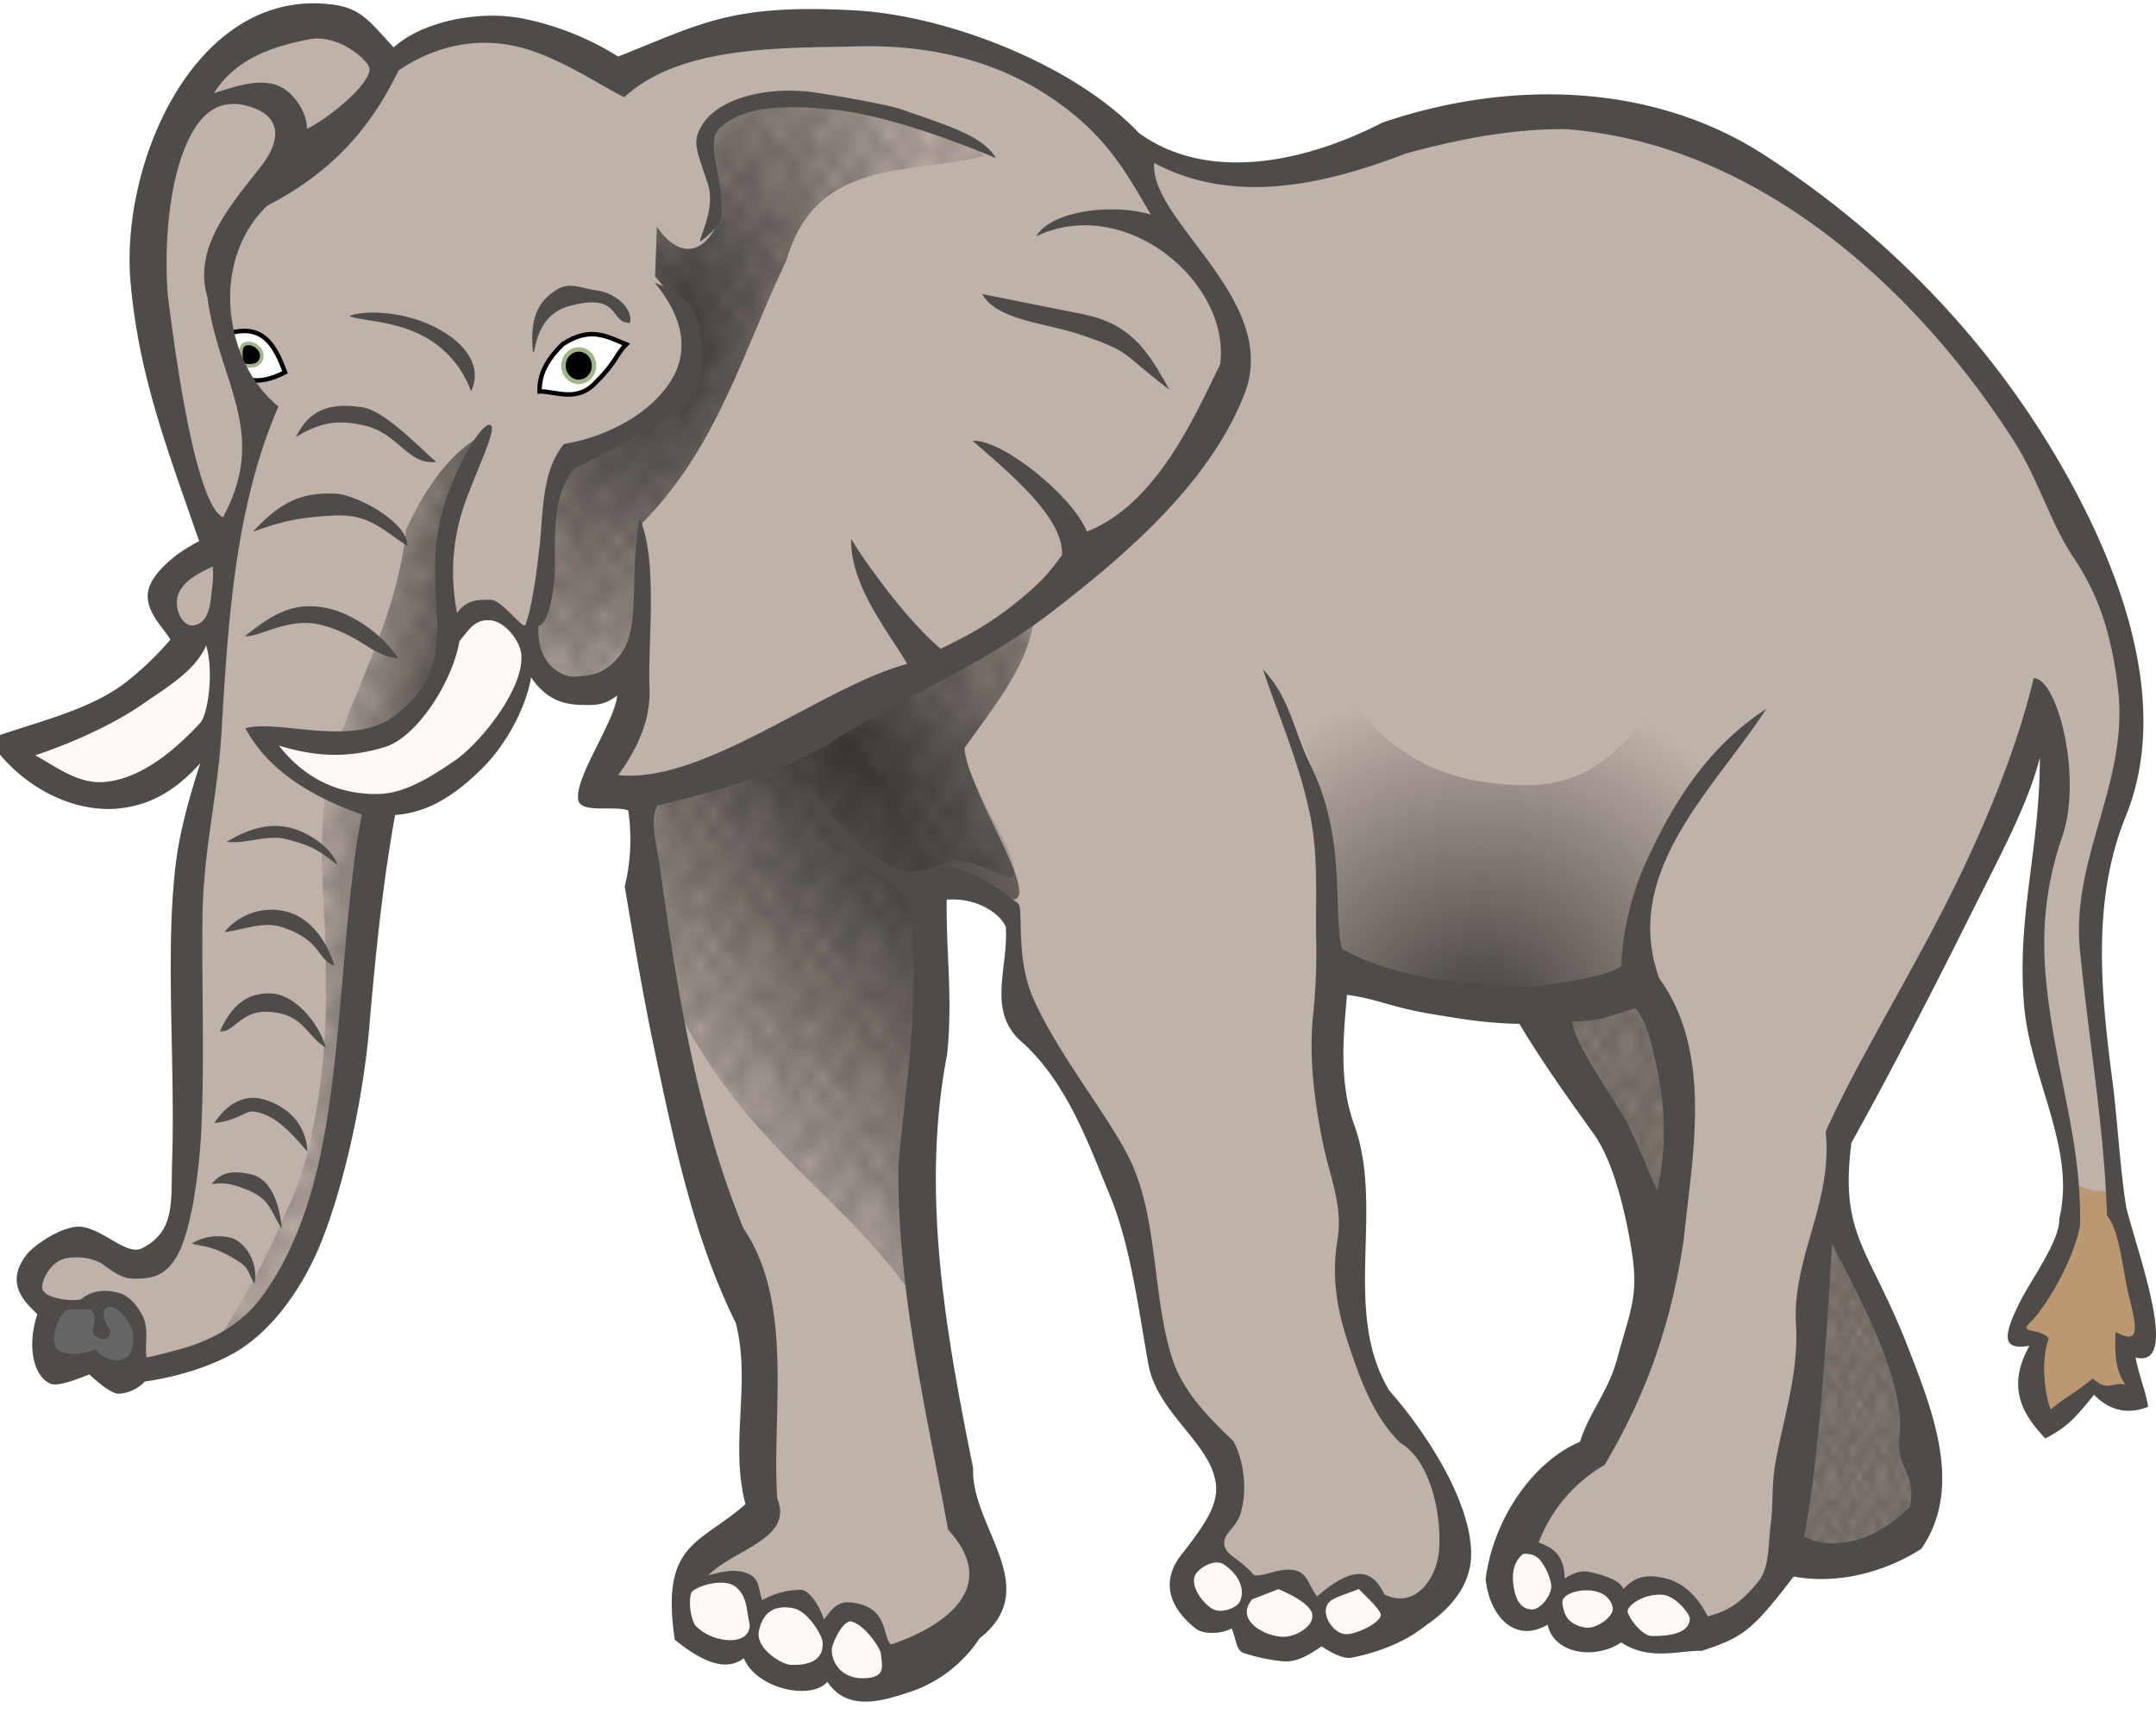 <svg id="svg10895" xmlns="http://www.w3.org/2000/svg" xmlns:xlink="http://www.w3.org/1999/xlink" viewBox="0 0 707.97 562.82"><defs><style>.cls-1{fill:none;}.cls-2{fill:#bfb2aa;stroke:#ff0;stroke-width:0.73px;}.cls-3{fill:#bc9872;}.cls-10,.cls-11,.cls-12,.cls-13,.cls-14,.cls-4,.cls-9{opacity:0.49;isolation:isolate;}.cls-4{fill:url(#pattern6584-6);}.cls-5{fill:#666;stroke:#f60;}.cls-5,.cls-6{stroke-width:0.6px;}.cls-6,.cls-7{fill:#fff9f5;stroke:red;}.cls-7{stroke-width:0.73px;}.cls-8{fill:#fff;stroke:#000;stroke-width:1.47px;}.cls-9{fill:url(#pattern6005-0);}.cls-10{fill:url(#pattern6676-6);}.cls-11{fill:url(#pattern6768-1);}.cls-12{fill:url(#pattern6300-3);}.cls-13{fill:url(#pattern6208-0);}.cls-14{fill:url(#pattern6116-4);}.cls-15{fill:url(#radial-gradient);}.cls-16{fill:url(#radial-gradient-2);}.cls-17{fill:url(#radial-gradient-3);}.cls-18{fill-opacity:0.3;}.cls-19{fill:url(#radial-gradient-4);}.cls-20,.cls-21{stroke:#9db68a;stroke-linecap:round;stroke-linejoin:bevel;}.cls-20{stroke-width:1.47px;}.cls-21{stroke-width:1.19px;}.cls-22{fill:#4f4b48;}</style><pattern id="pattern6584-6" data-name="pattern6584-6" width="845.52" height="562.82" patternTransform="matrix(0.35, 0.22, 1.48, -2.34, 1228.57, -1419.49)" patternUnits="userSpaceOnUse" viewBox="0 0 845.52 562.82"><rect class="cls-1" width="845.52" height="562.82"/></pattern><pattern id="pattern6005-0" data-name="pattern6005-0" width="845.52" height="562.82" patternTransform="matrix(6.19, 0, 0, -6.02, -846.52, -984.78)" patternUnits="userSpaceOnUse" viewBox="0 0 845.52 562.82"><rect class="cls-1" width="845.52" height="562.82"/></pattern><pattern id="pattern6676-6" data-name="pattern6676-6" width="8" height="8" patternTransform="matrix(3.01, 0, 0, -4.18, 555.43, 1247.82)" patternUnits="userSpaceOnUse" viewBox="0 0 8 8"><rect class="cls-1" width="8" height="8"/><circle id="circle5694-1" cx="2.05" cy="7.35" r="0.36"/><circle id="circle5696-3" cx="2.44" cy="6.14" r="0.36"/><circle id="circle5698-0" cx="3.53" cy="6.07" r="0.36"/><circle id="circle5700-0" cx="1.48" cy="5.58" r="0.36"/><circle id="circle5702-7" cx="4.86" cy="6.91" r="0.36"/><circle id="circle5704-3" cx="4.66" cy="4.47" r="0.36"/><circle id="circle5706-0" cx="3.44" cy="4.76" r="0.36"/><circle id="circle5708-9" cx="4.43" cy="5.56" r="0.36"/><circle id="circle5710-70" cx="3.83" cy="3.58" r="0.36"/><circle id="circle5712-9" cx="2.13" cy="3.85" r="0.36"/><circle id="circle5714-2" cx="6.37" cy="6.84" r="0.36"/><circle id="circle5716-34" cx="5.64" cy="3.96" r="0.36"/><circle id="circle5718-7" cx="3.47" cy="7.28" r="0.36"/><circle id="circle5720-4" cx="5.7" cy="7.73" r="0.36"/><circle id="circle5722-8" cx="7.64" cy="7.16" r="0.36"/><circle id="circle5724-5" cx="5.6" cy="5.85" r="0.36"/><circle id="circle5726-6" cx="7.13" cy="5.85" r="0.36"/><circle id="circle5728-3" cx="7.45" cy="4.47" r="0.36"/><circle id="circle5730-6" cx="6.26" cy="4.9" r="0.36"/><circle id="circle5732-5" cx="6.62" cy="3.24" r="0.36"/><circle id="circle5734-2" cx="6.38" cy="2.06" r="0.36"/><circle id="circle5736-3" cx="7.47" cy="1.54" r="0.36"/><circle id="circle5738-6" cx="6.56" cy="0.55" r="0.36"/><circle id="circle5740-5" cx="7.75" cy="0.42" r="0.36"/><circle id="circle5742-3" cx="7.75" cy="3.05" r="0.36"/><circle id="circle5744-1" cx="2.7" cy="2.96" r="0.36"/><circle id="circle5746-5" cx="2.3" cy="1.44" r="0.36"/><circle id="circle5748-9" cx="3.67" cy="1.02" r="0.36"/><circle id="circle5750-1" cx="2.54" cy="0.26" r="0.36"/><circle id="circle5752-9" cx="4.59" cy="2.15" r="0.36"/><circle id="circle5754-4" cx="5.37" cy="2.79" r="0.36"/><circle id="circle5756-1" cx="4.58" cy="0.26" r="0.36"/><circle id="circle5758-1" cx="5.23" cy="1.3" r="0.36"/><circle id="circle5760-1" cx="3.5" cy="2.28" r="0.36"/><circle id="circle5762-4" cx="0.5" cy="2.2" r="0.36"/><circle id="circle5764-2" cx="0.66" cy="3.46" r="0.36"/><circle id="circle5766-1" cx="1.01" cy="1.18" r="0.36"/><circle id="circle5768-3" cx="1.59" cy="2.5" r="0.36"/><circle id="circle5770-2" cx="0.3" cy="5.46" r="0.36"/><circle id="circle5772-2" cx="0.93" cy="6.67" r="0.36"/><circle id="circle5774-7" cx="0.92" cy="7.93" r="0.36"/><circle id="circle5776-5" cx="0.92" cy="-0.07" r="0.36"/><circle id="circle5778-6" cx="1.04" cy="4.44" r="0.36"/><circle id="circle5780-5" cx="2.44" cy="4.99" r="0.36"/></pattern><pattern id="pattern6768-1" data-name="pattern6768-1" width="8" height="8" patternTransform="matrix(2.08, 0, 0, -2.98, 948.49, 581.7)" patternUnits="userSpaceOnUse" viewBox="0 0 8 8"><rect class="cls-1" width="8" height="8"/><circle id="circle5694-1-2" data-name="circle5694-1" cx="2.05" cy="7.35" r="0.36"/><circle id="circle5696-3-2" data-name="circle5696-3" cx="2.44" cy="6.14" r="0.36"/><circle id="circle5698-0-2" data-name="circle5698-0" cx="3.53" cy="6.07" r="0.36"/><circle id="circle5700-0-2" data-name="circle5700-0" cx="1.48" cy="5.58" r="0.36"/><circle id="circle5702-7-2" data-name="circle5702-7" cx="4.86" cy="6.91" r="0.36"/><circle id="circle5704-3-2" data-name="circle5704-3" cx="4.66" cy="4.47" r="0.36"/><circle id="circle5706-0-2" data-name="circle5706-0" cx="3.44" cy="4.76" r="0.36"/><circle id="circle5708-9-2" data-name="circle5708-9" cx="4.43" cy="5.56" r="0.36"/><circle id="circle5710-70-2" data-name="circle5710-70" cx="3.83" cy="3.58" r="0.36"/><circle id="circle5712-9-2" data-name="circle5712-9" cx="2.13" cy="3.85" r="0.36"/><circle id="circle5714-2-2" data-name="circle5714-2" cx="6.37" cy="6.84" r="0.36"/><circle id="circle5716-34-2" data-name="circle5716-34" cx="5.64" cy="3.96" r="0.36"/><circle id="circle5718-7-2" data-name="circle5718-7" cx="3.47" cy="7.28" r="0.36"/><circle id="circle5720-4-2" data-name="circle5720-4" cx="5.7" cy="7.73" r="0.36"/><circle id="circle5722-8-2" data-name="circle5722-8" cx="7.64" cy="7.16" r="0.36"/><circle id="circle5724-5-2" data-name="circle5724-5" cx="5.6" cy="5.85" r="0.36"/><circle id="circle5726-6-2" data-name="circle5726-6" cx="7.13" cy="5.85" r="0.36"/><circle id="circle5728-3-2" data-name="circle5728-3" cx="7.45" cy="4.47" r="0.36"/><circle id="circle5730-6-2" data-name="circle5730-6" cx="6.26" cy="4.9" r="0.36"/><circle id="circle5732-5-2" data-name="circle5732-5" cx="6.62" cy="3.24" r="0.36"/><circle id="circle5734-2-2" data-name="circle5734-2" cx="6.38" cy="2.06" r="0.36"/><circle id="circle5736-3-2" data-name="circle5736-3" cx="7.47" cy="1.54" r="0.36"/><circle id="circle5738-6-2" data-name="circle5738-6" cx="6.56" cy="0.55" r="0.36"/><circle id="circle5740-5-2" data-name="circle5740-5" cx="7.75" cy="0.42" r="0.36"/><circle id="circle5742-3-2" data-name="circle5742-3" cx="7.75" cy="3.05" r="0.36"/><circle id="circle5744-1-2" data-name="circle5744-1" cx="2.7" cy="2.96" r="0.36"/><circle id="circle5746-5-2" data-name="circle5746-5" cx="2.3" cy="1.44" r="0.36"/><circle id="circle5748-9-2" data-name="circle5748-9" cx="3.67" cy="1.02" r="0.36"/><circle id="circle5750-1-2" data-name="circle5750-1" cx="2.54" cy="0.26" r="0.36"/><circle id="circle5752-9-2" data-name="circle5752-9" cx="4.59" cy="2.15" r="0.36"/><circle id="circle5754-4-2" data-name="circle5754-4" cx="5.37" cy="2.79" r="0.36"/><circle id="circle5756-1-2" data-name="circle5756-1" cx="4.58" cy="0.26" r="0.36"/><circle id="circle5758-1-2" data-name="circle5758-1" cx="5.23" cy="1.3" r="0.36"/><circle id="circle5760-1-2" data-name="circle5760-1" cx="3.5" cy="2.28" r="0.36"/><circle id="circle5762-4-2" data-name="circle5762-4" cx="0.5" cy="2.2" r="0.36"/><circle id="circle5764-2-2" data-name="circle5764-2" cx="0.66" cy="3.46" r="0.36"/><circle id="circle5766-1-2" data-name="circle5766-1" cx="1.01" cy="1.18" r="0.36"/><circle id="circle5768-3-2" data-name="circle5768-3" cx="1.59" cy="2.5" r="0.36"/><circle id="circle5770-2-2" data-name="circle5770-2" cx="0.3" cy="5.46" r="0.36"/><circle id="circle5772-2-2" data-name="circle5772-2" cx="0.93" cy="6.67" r="0.36"/><circle id="circle5774-7-2" data-name="circle5774-7" cx="0.92" cy="7.93" r="0.36"/><circle id="circle5776-5-2" data-name="circle5776-5" cx="0.92" cy="-0.07" r="0.36"/><circle id="circle5778-6-2" data-name="circle5778-6" cx="1.04" cy="4.44" r="0.36"/><circle id="circle5780-5-2" data-name="circle5780-5" cx="2.44" cy="4.99" r="0.36"/></pattern><pattern id="pattern6300-3" data-name="pattern6300-3" width="8" height="8" patternTransform="matrix(4.5, 0, 0, -5.44, 893.65, 1096.62)" patternUnits="userSpaceOnUse" viewBox="0 0 8 8"><rect class="cls-1" width="8" height="8"/><circle id="circle5694-1-3" data-name="circle5694-1" cx="2.05" cy="7.35" r="0.36"/><circle id="circle5696-3-3" data-name="circle5696-3" cx="2.44" cy="6.14" r="0.36"/><circle id="circle5698-0-3" data-name="circle5698-0" cx="3.53" cy="6.07" r="0.36"/><circle id="circle5700-0-3" data-name="circle5700-0" cx="1.48" cy="5.58" r="0.36"/><circle id="circle5702-7-3" data-name="circle5702-7" cx="4.86" cy="6.91" r="0.36"/><circle id="circle5704-3-3" data-name="circle5704-3" cx="4.66" cy="4.47" r="0.36"/><circle id="circle5706-0-3" data-name="circle5706-0" cx="3.44" cy="4.76" r="0.36"/><circle id="circle5708-9-3" data-name="circle5708-9" cx="4.43" cy="5.56" r="0.36"/><circle id="circle5710-70-3" data-name="circle5710-70" cx="3.83" cy="3.58" r="0.36"/><circle id="circle5712-9-3" data-name="circle5712-9" cx="2.13" cy="3.85" r="0.36"/><circle id="circle5714-2-3" data-name="circle5714-2" cx="6.37" cy="6.84" r="0.36"/><circle id="circle5716-34-3" data-name="circle5716-34" cx="5.64" cy="3.96" r="0.36"/><circle id="circle5718-7-3" data-name="circle5718-7" cx="3.47" cy="7.28" r="0.36"/><circle id="circle5720-4-3" data-name="circle5720-4" cx="5.7" cy="7.73" r="0.36"/><circle id="circle5722-8-3" data-name="circle5722-8" cx="7.64" cy="7.16" r="0.36"/><circle id="circle5724-5-3" data-name="circle5724-5" cx="5.6" cy="5.85" r="0.36"/><circle id="circle5726-6-3" data-name="circle5726-6" cx="7.13" cy="5.85" r="0.36"/><circle id="circle5728-3-3" data-name="circle5728-3" cx="7.45" cy="4.47" r="0.36"/><circle id="circle5730-6-3" data-name="circle5730-6" cx="6.26" cy="4.9" r="0.36"/><circle id="circle5732-5-3" data-name="circle5732-5" cx="6.62" cy="3.24" r="0.36"/><circle id="circle5734-2-3" data-name="circle5734-2" cx="6.38" cy="2.06" r="0.36"/><circle id="circle5736-3-3" data-name="circle5736-3" cx="7.47" cy="1.54" r="0.36"/><circle id="circle5738-6-3" data-name="circle5738-6" cx="6.56" cy="0.55" r="0.36"/><circle id="circle5740-5-3" data-name="circle5740-5" cx="7.75" cy="0.42" r="0.36"/><circle id="circle5742-3-3" data-name="circle5742-3" cx="7.75" cy="3.05" r="0.36"/><circle id="circle5744-1-3" data-name="circle5744-1" cx="2.7" cy="2.96" r="0.36"/><circle id="circle5746-5-3" data-name="circle5746-5" cx="2.3" cy="1.44" r="0.36"/><circle id="circle5748-9-3" data-name="circle5748-9" cx="3.67" cy="1.02" r="0.36"/><circle id="circle5750-1-3" data-name="circle5750-1" cx="2.54" cy="0.26" r="0.36"/><circle id="circle5752-9-3" data-name="circle5752-9" cx="4.59" cy="2.15" r="0.36"/><circle id="circle5754-4-3" data-name="circle5754-4" cx="5.37" cy="2.79" r="0.36"/><circle id="circle5756-1-3" data-name="circle5756-1" cx="4.58" cy="0.26" r="0.36"/><circle id="circle5758-1-3" data-name="circle5758-1" cx="5.23" cy="1.3" r="0.36"/><circle id="circle5760-1-3" data-name="circle5760-1" cx="3.5" cy="2.28" r="0.36"/><circle id="circle5762-4-3" data-name="circle5762-4" cx="0.5" cy="2.2" r="0.36"/><circle id="circle5764-2-3" data-name="circle5764-2" cx="0.66" cy="3.46" r="0.36"/><circle id="circle5766-1-3" data-name="circle5766-1" cx="1.01" cy="1.18" r="0.36"/><circle id="circle5768-3-3" data-name="circle5768-3" cx="1.59" cy="2.5" r="0.36"/><circle id="circle5770-2-3" data-name="circle5770-2" cx="0.3" cy="5.46" r="0.36"/><circle id="circle5772-2-3" data-name="circle5772-2" cx="0.93" cy="6.67" r="0.36"/><circle id="circle5774-7-3" data-name="circle5774-7" cx="0.92" cy="7.93" r="0.36"/><circle id="circle5776-5-3" data-name="circle5776-5" cx="0.92" cy="-0.07" r="0.36"/><circle id="circle5778-6-3" data-name="circle5778-6" cx="1.04" cy="4.44" r="0.36"/><circle id="circle5780-5-3" data-name="circle5780-5" cx="2.44" cy="4.99" r="0.36"/></pattern><pattern id="pattern6208-0" data-name="pattern6208-0" width="8" height="8" patternTransform="matrix(4.45, 0, 0, -4.93, 463.03, 1560.24)" patternUnits="userSpaceOnUse" viewBox="0 0 8 8"><rect class="cls-1" width="8" height="8"/><circle id="circle5694-1-4" data-name="circle5694-1" cx="2.05" cy="7.35" r="0.36"/><circle id="circle5696-3-4" data-name="circle5696-3" cx="2.44" cy="6.14" r="0.36"/><circle id="circle5698-0-4" data-name="circle5698-0" cx="3.53" cy="6.07" r="0.36"/><circle id="circle5700-0-4" data-name="circle5700-0" cx="1.48" cy="5.58" r="0.36"/><circle id="circle5702-7-4" data-name="circle5702-7" cx="4.86" cy="6.91" r="0.36"/><circle id="circle5704-3-4" data-name="circle5704-3" cx="4.66" cy="4.47" r="0.36"/><circle id="circle5706-0-4" data-name="circle5706-0" cx="3.44" cy="4.76" r="0.36"/><circle id="circle5708-9-4" data-name="circle5708-9" cx="4.43" cy="5.56" r="0.36"/><circle id="circle5710-70-4" data-name="circle5710-70" cx="3.83" cy="3.58" r="0.36"/><circle id="circle5712-9-4" data-name="circle5712-9" cx="2.13" cy="3.85" r="0.36"/><circle id="circle5714-2-4" data-name="circle5714-2" cx="6.37" cy="6.84" r="0.36"/><circle id="circle5716-34-4" data-name="circle5716-34" cx="5.64" cy="3.96" r="0.36"/><circle id="circle5718-7-4" data-name="circle5718-7" cx="3.47" cy="7.28" r="0.36"/><circle id="circle5720-4-4" data-name="circle5720-4" cx="5.7" cy="7.73" r="0.36"/><circle id="circle5722-8-4" data-name="circle5722-8" cx="7.64" cy="7.16" r="0.36"/><circle id="circle5724-5-4" data-name="circle5724-5" cx="5.6" cy="5.85" r="0.36"/><circle id="circle5726-6-4" data-name="circle5726-6" cx="7.13" cy="5.85" r="0.36"/><circle id="circle5728-3-4" data-name="circle5728-3" cx="7.45" cy="4.47" r="0.36"/><circle id="circle5730-6-4" data-name="circle5730-6" cx="6.26" cy="4.9" r="0.36"/><circle id="circle5732-5-4" data-name="circle5732-5" cx="6.62" cy="3.24" r="0.36"/><circle id="circle5734-2-4" data-name="circle5734-2" cx="6.38" cy="2.06" r="0.36"/><circle id="circle5736-3-4" data-name="circle5736-3" cx="7.47" cy="1.54" r="0.36"/><circle id="circle5738-6-4" data-name="circle5738-6" cx="6.56" cy="0.55" r="0.36"/><circle id="circle5740-5-4" data-name="circle5740-5" cx="7.75" cy="0.42" r="0.36"/><circle id="circle5742-3-4" data-name="circle5742-3" cx="7.75" cy="3.05" r="0.36"/><circle id="circle5744-1-4" data-name="circle5744-1" cx="2.7" cy="2.96" r="0.36"/><circle id="circle5746-5-4" data-name="circle5746-5" cx="2.3" cy="1.44" r="0.36"/><circle id="circle5748-9-4" data-name="circle5748-9" cx="3.67" cy="1.02" r="0.36"/><circle id="circle5750-1-4" data-name="circle5750-1" cx="2.54" cy="0.26" r="0.36"/><circle id="circle5752-9-4" data-name="circle5752-9" cx="4.59" cy="2.15" r="0.36"/><circle id="circle5754-4-4" data-name="circle5754-4" cx="5.37" cy="2.79" r="0.36"/><circle id="circle5756-1-4" data-name="circle5756-1" cx="4.58" cy="0.26" r="0.36"/><circle id="circle5758-1-4" data-name="circle5758-1" cx="5.23" cy="1.3" r="0.36"/><circle id="circle5760-1-4" data-name="circle5760-1" cx="3.5" cy="2.28" r="0.36"/><circle id="circle5762-4-4" data-name="circle5762-4" cx="0.5" cy="2.2" r="0.36"/><circle id="circle5764-2-4" data-name="circle5764-2" cx="0.66" cy="3.46" r="0.36"/><circle id="circle5766-1-4" data-name="circle5766-1" cx="1.01" cy="1.18" r="0.36"/><circle id="circle5768-3-4" data-name="circle5768-3" cx="1.59" cy="2.5" r="0.36"/><circle id="circle5770-2-4" data-name="circle5770-2" cx="0.3" cy="5.46" r="0.36"/><circle id="circle5772-2-4" data-name="circle5772-2" cx="0.93" cy="6.67" r="0.36"/><circle id="circle5774-7-4" data-name="circle5774-7" cx="0.92" cy="7.93" r="0.36"/><circle id="circle5776-5-4" data-name="circle5776-5" cx="0.92" cy="-0.07" r="0.36"/><circle id="circle5778-6-4" data-name="circle5778-6" cx="1.04" cy="4.44" r="0.36"/><circle id="circle5780-5-4" data-name="circle5780-5" cx="2.44" cy="4.99" r="0.36"/></pattern><pattern id="pattern6116-4" data-name="pattern6116-4" width="8" height="8" patternTransform="matrix(5.35, 0, 0, -5.35, 243.11, 1234.58)" patternUnits="userSpaceOnUse" viewBox="0 0 8 8"><rect class="cls-1" width="8" height="8"/><circle id="circle5694-1-5" data-name="circle5694-1" cx="2.05" cy="7.35" r="0.36"/><circle id="circle5696-3-5" data-name="circle5696-3" cx="2.44" cy="6.14" r="0.36"/><circle id="circle5698-0-5" data-name="circle5698-0" cx="3.53" cy="6.07" r="0.36"/><circle id="circle5700-0-5" data-name="circle5700-0" cx="1.48" cy="5.58" r="0.36"/><circle id="circle5702-7-5" data-name="circle5702-7" cx="4.86" cy="6.91" r="0.36"/><circle id="circle5704-3-5" data-name="circle5704-3" cx="4.66" cy="4.47" r="0.36"/><circle id="circle5706-0-5" data-name="circle5706-0" cx="3.44" cy="4.76" r="0.36"/><circle id="circle5708-9-5" data-name="circle5708-9" cx="4.43" cy="5.56" r="0.36"/><circle id="circle5710-70-5" data-name="circle5710-70" cx="3.83" cy="3.58" r="0.36"/><circle id="circle5712-9-5" data-name="circle5712-9" cx="2.13" cy="3.85" r="0.36"/><circle id="circle5714-2-5" data-name="circle5714-2" cx="6.37" cy="6.84" r="0.36"/><circle id="circle5716-34-5" data-name="circle5716-34" cx="5.64" cy="3.96" r="0.36"/><circle id="circle5718-7-5" data-name="circle5718-7" cx="3.47" cy="7.28" r="0.36"/><circle id="circle5720-4-5" data-name="circle5720-4" cx="5.7" cy="7.73" r="0.36"/><circle id="circle5722-8-5" data-name="circle5722-8" cx="7.64" cy="7.16" r="0.36"/><circle id="circle5724-5-5" data-name="circle5724-5" cx="5.6" cy="5.85" r="0.36"/><circle id="circle5726-6-5" data-name="circle5726-6" cx="7.13" cy="5.85" r="0.36"/><circle id="circle5728-3-5" data-name="circle5728-3" cx="7.45" cy="4.47" r="0.36"/><circle id="circle5730-6-5" data-name="circle5730-6" cx="6.26" cy="4.9" r="0.36"/><circle id="circle5732-5-5" data-name="circle5732-5" cx="6.62" cy="3.24" r="0.36"/><circle id="circle5734-2-5" data-name="circle5734-2" cx="6.38" cy="2.06" r="0.36"/><circle id="circle5736-3-5" data-name="circle5736-3" cx="7.47" cy="1.54" r="0.36"/><circle id="circle5738-6-5" data-name="circle5738-6" cx="6.56" cy="0.55" r="0.36"/><circle id="circle5740-5-5" data-name="circle5740-5" cx="7.75" cy="0.42" r="0.36"/><circle id="circle5742-3-5" data-name="circle5742-3" cx="7.75" cy="3.05" r="0.36"/><circle id="circle5744-1-5" data-name="circle5744-1" cx="2.7" cy="2.96" r="0.36"/><circle id="circle5746-5-5" data-name="circle5746-5" cx="2.3" cy="1.44" r="0.36"/><circle id="circle5748-9-5" data-name="circle5748-9" cx="3.67" cy="1.02" r="0.36"/><circle id="circle5750-1-5" data-name="circle5750-1" cx="2.54" cy="0.26" r="0.36"/><circle id="circle5752-9-5" data-name="circle5752-9" cx="4.59" cy="2.15" r="0.36"/><circle id="circle5754-4-5" data-name="circle5754-4" cx="5.37" cy="2.79" r="0.36"/><circle id="circle5756-1-5" data-name="circle5756-1" cx="4.58" cy="0.26" r="0.36"/><circle id="circle5758-1-5" data-name="circle5758-1" cx="5.23" cy="1.3" r="0.36"/><circle id="circle5760-1-5" data-name="circle5760-1" cx="3.5" cy="2.28" r="0.36"/><circle id="circle5762-4-5" data-name="circle5762-4" cx="0.5" cy="2.2" r="0.36"/><circle id="circle5764-2-5" data-name="circle5764-2" cx="0.66" cy="3.46" r="0.36"/><circle id="circle5766-1-5" data-name="circle5766-1" cx="1.01" cy="1.18" r="0.36"/><circle id="circle5768-3-5" data-name="circle5768-3" cx="1.59" cy="2.5" r="0.36"/><circle id="circle5770-2-5" data-name="circle5770-2" cx="0.3" cy="5.46" r="0.36"/><circle id="circle5772-2-5" data-name="circle5772-2" cx="0.93" cy="6.67" r="0.36"/><circle id="circle5774-7-5" data-name="circle5774-7" cx="0.92" cy="7.93" r="0.36"/><circle id="circle5776-5-5" data-name="circle5776-5" cx="0.92" cy="-0.07" r="0.36"/><circle id="circle5778-6-5" data-name="circle5778-6" cx="1.04" cy="4.44" r="0.36"/><circle id="circle5780-5-5" data-name="circle5780-5" cx="2.44" cy="4.99" r="0.36"/></pattern><radialGradient id="radial-gradient" cx="-1002.93" cy="-350.92" r="22.85" gradientTransform="matrix(2.9, 1.16, 2.15, -5.4, 3882.38, -616.24)" gradientUnits="userSpaceOnUse"><stop offset="0" stop-opacity="0.66"/><stop offset="1" stop-opacity="0"/></radialGradient><radialGradient id="radial-gradient-2" cx="-1727.23" cy="-439.82" r="19.97" gradientTransform="matrix(-4.48, 3.14, 9.59, 13.68, -3243.96, 11684.86)" xlink:href="#radial-gradient"/><radialGradient id="radial-gradient-3" cx="-1019.49" cy="-440.42" r="30.34" gradientTransform="matrix(3.78, 0.2, 0.2, -3.81, 4427.93, -1135.12)" xlink:href="#radial-gradient"/><radialGradient id="radial-gradient-4" cx="-1929.25" cy="-517.99" r="13.18" gradientTransform="matrix(-3.2, -0.48, -3.06, 20.35, -7602.34, 9835.82)" xlink:href="#radial-gradient"/></defs><title>elephant 03</title><g id="g6177"><path id="path6179" class="cls-2" d="M248.44,495.5l-.79-70.22c-21-26.89-20-63.54-30-95.3l-7.09-37.21,2.11-33.85H193.41c8.91-11,14.78-23.27,15.9-37.6-16.95,9.18-28.59,8.22-35.52-5.88-1.86,17.38-21.56,46.71-50.6,50.13l-13,109.08c-7.52,22.29-10.28,47.17-30.54,63.09-12.56,9-24.51,12.67-35.95,11.68-3.53,7.37-9.37,2-15-2.52-13,7.49-11.94-.73-15.88-3.35l3.36-16.72c-9.83-.38-5.61-7.78-5-13.37l15.05-6.68,16.71,8.37c9.75,4.09,14.29-9.25,17.57-19.22C61,356,61.58,318.43,62.17,275.56l8.37-35.11c-8.37,7.42-13.91,16.73-28.43,20.05-20.41,4.22-31.34-8-37.6-15.9,24.93-5.79,46.62-15.14,59.36-34.24-6.65-1.71-9-7.73-12.53-12.55,2-7.06,7-13.54,20.07-18.38-12-24.37-20.5-55.9-25-92C45.4,66,56.86,47.6,64,28.14c11.4-8,5.33-18.37,38.46-23.39,15.15.9,19.1,8.5,23.4,15.9C137,15.87,141.8,10,165.13,7.29L203.57,23.2c19.56-6.54,35.54-14.57,67.72-15.85C300.19,7,321.49,16.78,344,25c11.7,8.09,20.92,21.11,35.09,24.26C387.66,56,404,59.48,420.88,55.92l79-20c29.15-3.39,52,6.59,72.29,15.51,29,19,59.41,41.59,80.2,71.51l35.91,61A166.89,166.89,0,0,1,700,240.81c-3.28,14.55-7.38,26.61-9.63,42.2-7.46,18.58-1.74,36.09-1.28,43.89,1.65,23.75,1.69,47.1,7.48,71.89l9.18,36.78c1.28,8.75-4.45,6.27-8.37,6.68l4.17,18-13.37-4.61-15,13.37c-4.08-3.08-6-8.82-4.58-28.42l-6.27-3.35c7.78-11.88,16-22.57,18.42-48.47l-10.84-57.68c-2.55-14.13-3.73-30.33,2.54-57.68,9.7-19.32.32-29.13,0-43.46-13.5,50.28-43.47,95.61-67,142.89-4.49,12.27-1.47,21.54-.85,31.77,10.19,23,23.24,43.06,28.38,71.06-1.12,9.57,2,17.71-5,29.26-13.74,7.68-26.67,8.12-39.29,5.83l-12.55,15.87c-7,9.24-13.93,10-20.9,11.69-11.56,4.14-17.23.06-23.4-3.36-12.46,7.89-17.79,1.57-22.57-5.86-5.85,0-11.71,10.54-17.55-10.88,1.75-12.2,8.73-25.71,32.63-43.44,8.84-20.67,18.74-40.13,20.1-69.37-12.2-29.86-25.94-56.24-42.59-76.09-32.65,5.59-44.4-5.22-62.69-10.9l-3.36,41.79,9.17,38.46-.86,37.61c6.26,11.26,5.89,27.23,19.21,33.45,7.24,12.26,16.21,20.58,14.19,39.29.45,8.06-6.46,18.89-17.57,26.74-12.39,6.1-19.85,4.33-26.75,1.66-15.5,8.27-21.95,1.45-27.58-6.71-13.41,5.15-15.39-4.93-19.22-12.55l12.55-18.38c8.62-9.74,3.42-19.5-3.33-29.26-9.26-7.63-14.31-25.76-19.2-44.31-1.4-20.47-7.26-42.53-24.2-68.55L333,325.86l0-25.49c-9-6.29-18.37-12.29-26.75-9.21l-5.07,98.21,14.16,95.3L326.17,519c-.89,11.82-11.51,18.76-18.41,27.57l-14.63,6.26c-9.43,5.71-16.87-.08-22.15-4.61-8.36,3.06-16.72,4.52-25.07-6.7-10.95,2.51-20.45,2.31-22.56-11.71,1.45-9.27,3.06-17.89,6.7-18.39Z"/><path id="path6181" class="cls-3" d="M680.24,387.91c7.94,5,13.79,2.52,13.79,2.52l10.84,47.23c1.65,7.17-3.53,4.77-7.11,4.59-.6,2.14.48,7,5.42,18-5.15,2.1-10.3-.47-15.46-5l-15.05,12.53c-11.24-9.61-4.78-18.81-3.75-28.42l-6.68-.84,1.25-5C673.61,420.8,680.14,406.14,680.24,387.91Z"/><path id="path6183" class="cls-4" d="M680.24,387.91c7.94,5,13.79,2.52,13.79,2.52l10.84,47.23c1.65,7.17-3.53,4.77-7.11,4.59-.6,2.14.48,7,5.42,18-5.15,2.1-10.3-.47-15.46-5l-15.05,12.53c-11.24-9.61-4.78-18.81-3.75-28.42l-6.68-.84,1.25-5C673.61,420.8,680.14,406.14,680.24,387.91Z"/><path id="path6185" class="cls-5" d="M22.94,428.36c-11.24-.66-7.81,7.67-10,12.53l4.17,8.36,12.54-2.5,10.45,6.69,5.23-7.52c1.6-8.93-.24-10.15-.62-14.63-3.7-4.05-7.87-4.82-12.12-5-1,2.91-6.13,1.67-9.61,2.09Z"/><path id="path6187" class="cls-6" d="M492.86,510.89l.41,16.72c7.54,6,8.59,2.25,15,1.68,7.36,3.31.81,14.55,24.24,5.87,4.64,3.77,17.69,6.57,25.49,2.94.4-6.83-1.18-9.06-6.26-16.31-6.77-2-14.95-2.47-19.64,5.42-.55-8.05-5.06-6.86-8.78-7.52-4.84-1.23-6.57.52-12.54,3.75-.68-3.58,2.79-12.09-4.17-14.63C501.2,506.67,499.36,508.87,492.86,510.89Z"/><path id="path6189" class="cls-6" d="M224.75,520.83l-.43,15.89c7.54,6,14,5.59,20.48,5,7.51,3.22,9.39,12.06,23.82,8.37,8.82,2.52,16.85,5.33,24.65,1.69.4-6.83-4.52-13.66-7.09-20.48-6.35-4.89-11.6-5-14.63,4.59L263.62,525c-4.85-1.23-9.92.94-15.89,4.17-.69-3.58.28-8.34-6.68-10.87C235.6,516.19,231.25,518.8,224.75,520.83Z"/><path id="path6191" class="cls-6" d="M389.63,513.34l-2.1,12.12c7.54,6,11.51,8.1,18,7.53,7.09,7,12.31,11.65,26.74,4.62,8.83,2.52,16.44.72,24.25-2.92.39-6.82-2-4.87-4.6-11.7-6.35-4.88-16.2-2.06-19.23,7.51l-7.09-11.7c-4.85-1.23-8.67-1.15-14.63,2.08-1.94-2.75-2.62-4.88-7.52-8.78C398,510,396.13,511.31,389.63,513.34Z"/><path id="path6193" class="cls-7" d="M63.6,210.21c-13.32,19.87-38.17,25.64-61,33.82C11.32,255.57,21.12,258.8,31,261.6,43.79,261,56.61,253,69.43,242.4l2.95-34.27Z"/><path id="path6195" class="cls-7" d="M85.31,241.15c19.48,4.07,32,2,42.63-1.65,14.08-6.8,14.81-18.61,20.92-28.4-2.91-6,4.52-9,12.54-11.7,9.13,6.14,13.43,12.82,12.53,20.07-5.47,17.43-14.61,29.36-26.77,36.76-7.56,4.58-16.18,7.89-29.26,5.84C96,260.62,95.38,248.52,85.31,241.15Z"/><path id="path6197" class="cls-8" d="M177.18,128.5c-.15-6.48,3.27-11.18,7.53-15.45,9.28-6.16,14.83-2.39,20.9,0-3,2.85-3.37,6-9.62,12.11C189.7,132.41,182.46,128.37,177.18,128.5Z"/><path id="path6199" class="cls-8" d="M76.05,109.22c10.78-2.71,14.43,4.74,17.55,13-9.4,4.71-12.69,2.12-16.72.41Z"/><path id="path6201" class="cls-9" d="M414.18,192.5c23.63,21.29,30.08,56.31,70.89,63.87,38.49,6.39,46.26-9,70.95-41.33,20.72-14.41,36.75-20.14,49.66-20.07-22.08,34.27-55.34,57.36-66.25,102.81l-1.9,25.51c-47.55,12.51-69.16,4.51-101-6.66.16-16.3,2.28-30.65-2.75-52.14-4.9-25.4-13.86-38.61-20.83-57.81-4.07-10.09-5.79-17.36,1.19-14.18Z"/><path id="path6203" class="cls-10" d="M500.4,332c17.46,23.29,35,46.44,44.87,82.77l6.64-55.61c-5.26-19.45-9.66-32.61-16-35.42Z"/><path id="path6205" class="cls-11" d="M600.41,398.73c-6,38.18-10.56,70.18-14.69,109.91,10.07,3.87,17.61,6.57,41.79-5.82,4.39-7,4.39-18.35,4.62-32.6C621.89,446.26,615.59,420.72,600.41,398.73Z"/><path id="path6207" class="cls-12" d="M339.72,198.81c-17,15.88-34,19.93-51,26.3-25.19,16.39-52,23-78.18,33.39l5.4,58.52c25.74,62.43,65.27,74.43,89.8,118.33a150.43,150.43,0,0,1-2.89-74.4c3.83-20.56,3.85-46.47,2.13-74.81,7.43-1.22,3-8.62,26.33,2.11,8.21-1.58-13.71-29.13-14.6-42.64C327.26,230.59,339.81,216,339.72,198.81Z"/><path id="path6209" class="cls-13" d="M323.24,51.18c-24.35,6.35-55.19.32-65,34.25-14.12,29.42-22.46,61.15-47.33,86.27l-1.21,46.1c-4.57,5.93-21.69,21.94-34.28-2.39l5.94-46.69c1.54-7.61,1.07-16,10.06-20.68,7.43-1.93,14-6.42,20.69-10.62,8.6-3,27.63-17.79,3-46.7l.6-16.25c6.63,9.67,14.44,9.72,19.51-.28,3.69-7.6-4.48-26.28-2.94-32.51,32.71-22.71,83.07,1.44,91,9.5Z"/><path id="path6211" class="cls-14" d="M158,143.12C147.88,148.7,140,159.61,133.27,174c-2.34,25.31-14.36,47.38-22.78,70.66A71.63,71.63,0,0,0,128,242.42l.21-2.77c5,.07,11.58-9.87,18.82-24.23.14-12.4-3-25.92.44-37.2C146.88,166,154.51,155.38,158,143.12Zm-51,117c-3.21,22.58.41,39.48-.07,59.8,1,36.27-6.39,65.06-12.58,76.89-4.44,11-10.66,23.74-21.76,41.37,4,1.85,11.18,3,25.09-23,9.22-15.46,12.48-30.92,16.33-46.39l12.17-101.13.28-3.72a53.79,53.79,0,0,1-19.46-3.85Z"/><path id="path6213" class="cls-15" d="M323.24,51.18c-24.35,6.35-55.19.31-65,34.25-14.12,29.42-22.46,61.15-47.33,86.27l-1.21,46.1c-4.57,5.92-21.69,21.94-34.28-2.39l5.94-46.69c1.54-7.61,1.07-16,10.06-20.68,7.43-1.93,14-6.42,20.69-10.63,8.6-3,27.63-17.78,3-46.69l.6-16.25c6.63,9.67,14.44,9.72,19.51-.28,3.69-7.6-4.48-26.28-2.94-32.51,32.71-22.71,83.07,1.44,91,9.5Z"/><path id="path6215" class="cls-16" d="M339.72,198.81c-17,15.88-34,19.93-51,26.3-25.19,16.39-52,23-78.18,33.39l5.4,58.52c25.74,62.43,65.27,74.43,89.8,118.33a150.43,150.43,0,0,1-2.89-74.4c3.83-20.56,3.85-46.47,2.13-74.81,7.43-1.22,4.67-1.51,28,9.21,8.21-1.58-15.38-36.23-16.27-49.74C327.26,230.59,339.81,216,339.72,198.81Z"/><path id="path6217" class="cls-17" d="M414.18,192.5c23.63,21.29,30.08,56.31,70.89,63.87,38.49,6.39,46.26-9,70.95-41.33,20.72-14.41,36.75-20.14,49.66-20.07-22.08,34.27-55.34,57.36-66.25,102.81l-1.9,25.51c-47.55,12.51-69.16,4.51-101-6.66.16-16.3,2.28-30.65-2.75-52.14-4.9-25.4-13.86-38.61-20.83-57.81-4.07-10.09-5.79-17.36,1.19-14.18Z"/><path id="path6219" class="cls-18" d="M600.41,398.73c-6,38.18-10.56,70.18-14.69,109.91,10.07,3.87,17.61,6.57,41.79-5.82,4.39-7,4.39-18.35,4.62-32.6C621.89,446.26,615.59,420.72,600.41,398.73Z"/><path id="path6221" class="cls-18" d="M500.4,332c17.46,23.29,35,46.44,44.87,82.77l6.64-55.61c-5.26-19.45-9.66-32.61-16-35.42Z"/><path id="path6223" class="cls-19" d="M158,143.12C147.88,148.7,140,159.61,133.27,174c-2.34,25.31-14.36,47.38-22.78,70.66A71.63,71.63,0,0,0,128,242.42l.21-2.77c5,.07,11.58-9.87,18.82-24.23.14-12.4-3-25.92.44-37.2-.6-12.26,7-22.84,10.47-35.1Zm-51,117c-3.2,22.58.41,39.48-.07,59.8,1,36.27-6.39,65.06-12.58,76.89-4.44,11-10.67,23.74-21.76,41.37,4,1.84,11.18,3,25.09-23,9.22-15.46,12.48-30.92,16.33-46.39l12.17-101.13.28-3.72a54.17,54.17,0,0,1-19.46-3.85Z"/><ellipse id="ellipse6225" class="cls-20" cx="190.05" cy="120.04" rx="5.02" ry="5.32"/><path id="path6227" class="cls-21" d="M85.89,117.51c-.49,1.89-1.85,2.62-4.14,2.62s-2.67-1.45-2.67-3.81.4-3.58,2.68-3.57S86.48,115.22,85.89,117.51Z"/><path id="path6229" class="cls-22" d="M202.94,18.54A93.79,93.79,0,0,0,172.29,6.21c-15-3.15-34,1-43,9.38C121,6.61,118.46,2.68,109,1.48,86.3-1.4,68.63,12.08,57.23,31.27c-10.9,18.36-16.06,42-14.36,61.41,2.71,31,12.41,55.64,22.52,85-9,4.58-14.27,10.28-16,14.14-3.47,7.54,4.22,14,6.56,18.17a101.29,101.29,0,0,1-15.29,14.52c-12.07,8.94-29.08,12.59-44.46,18.11,10.09,15.51,27.75,24.41,43,22.78,12.62-1.36,20.6-8.29,26.56-14.83-3.34,10.35-6.78,22.21-8.1,33.45-3.45,29.17-.07,65.19-1.15,97.62-.43,13,1.13,22.55-9.86,28.15-4.92,2.52-12.32-5.9-19.65-7-5.86-.91-15.72,5.88-18.18,9-8,10.14.57,16.61,3.43,19.67-3.42,10.38-1.35,20.26,4.25,22.77,2.61,1.17,9.63-1.82,12.88-3,2.4,2.27,7.06,6.27,9.55,6.32a12.71,12.71,0,0,0,8.62-4C59.06,451.92,71,448,78.74,443.06c10.67-6.78,20.81-20.07,27.1-36.18,7.77-19.92,13.54-47.69,15.38-69.24,2-23.29,4.34-47.11,8.54-70.09,11.22-.76,20.39-7,29.19-15.93,7.36-7.47,13.86-19.51,15.44-29.26,3.57,5.28,8.07,8.56,15.16,9,7.46.44,9.47-.42,13.12-3-.84,8.73-14,26.75-12.8,34.2.77,4.64,12,1.8,16.42,3.51a65.27,65.27,0,0,1-1.14,25c3,17.85,6,35.77,9.75,53.5,6.41,30.32,12.83,61.76,26.71,89.75,5.1,19.88-2.08,39.3,3.18,59.5-14.89,13.18-28,12.44-23.2,44.5,6.07,4.86,15.59,11.56,22.66,6.06,4.11,10,21.95,14,27.45,7.74,6.48,9.92,18.22,6.23,26.17,3.63a43.92,43.92,0,0,0,23.78-17.88c21.32-16.68-2.91-36.59-2.1-55.9-9-44.56-17.26-90.51-8.55-135.78,1.91-18.23-.32-32.53-.13-50.85,9.41-.72,17.27,4.14,19.4,8.9,1,13.86-6.83,28.34,6.24,38.68,14.15,13.54,20.66,31.87,28,49.65,6.76,16.35,9.41,37.71,12.57,55.26,2.94,16.32,20.84,26.07,22.22,39.67.69,6.82-4,13.49-11.36,22.89-7.22,9.23-3.46,17.92,4.84,24.36,2.33,1.81,8.35,1.76,11.67-.17,1.67,4.15,1.42,7.3,4.17,8.18a60.86,60.86,0,0,0,12.48,2.61c4.44.43,8.07-1.62,12.87-4.88,2.88,1.85,7,4.32,10.11,3.68,9.46-1.93,17.94-5.56,23.9-10.39,10.22-6.9,15.37-15.09,15.1-24.42-.51-17.68-15.75-40.29-26.89-52.87-15.73-26.08-1.4-59.59-11.55-87.37-5.37-14.7-3.2-31.53-2.33-42.53,10.65,1.48,14.06,4,27.64,6.28,9.37,1.55,17.95,3.09,29,3.25,7.06,12,17.18,26.1,24.41,36.16,7,9.79,10.93,28.32,12.62,39.6,2.09,14-.92,19.18-4.94,34.19-2.87,10.71-9.27,17.73-12.19,27.23-16.28,7-28.57,26.26-31,45,1,11.29,9.06,21.7,20.35,15.05,1.89,9.38,15.21,11.78,24.18,5.85,9.39,6.2,19.21,2.53,26.47,2.76C572,537.56,575,535.87,589,517.55c13.22,2.55,29-.79,41.92-9.1,13.75-20,4-44.69-4.72-67-12.53-31.86-22.13-35.81-18.25-66.29,11.29-20.16,26.16-48.81,39.58-75.75,9.14-18.35,18.4-35.28,22.3-50.67,0,30.28-7.58,51.71-5.21,80.95,2,24.44,17.23,47.34,11.57,70.46.36,7.07-9.4,20.14-13.16,27.78-5.56,11.29-5.32,15.35,3.39,13.88-7.74,13.85-2.09,22.63,5.2,30.44,7.06-3.79,9.36-6.14,16-14.35,5.57,5.63,11.67,6.37,17.77,3.94-.81-5.23-2.85-9.64-4.13-16.2,14.8,3.83,1.1-32.94-3-49-2.17-13.21-2.75-27.43-4.6-41.75-3.79-29.17-6.82-59.38,4.37-86.86,13.25-32.53,1.75-70.64-13.73-101.4-23.63-46.94-60-86.41-103.68-114.92-37.46-24.9-85.08-25.61-126.65-11.47C426.45,54.37,395.5,59.29,374,43.67,352.77,21.21,311.1,5.13,281,3.43c-41-2.31-50.7,4.38-78,15.12Zm78.48-3.32c27.21-.69,52.49,6.15,73.09,24,12.15,10.49,18.08,22.44,23.4,31.23-12.28-3.7-32.55-1.44-37.67,7.13,29.35-14,64,15.28,60.42,42.05-8.39,17-20.7,45.73-43.77,54.91-4.31-11.27-27.53-30.32-37.53-29.84,11.73,10.24,30.05,25.17,29.37,37.61-3.72,4.66-4.68,6.92-13.5,14.25-10.32,8.58-18.2,12.43-26.32,16.42-9.77-8-23.22-25.92-29.4-36-.4,15.47,12.91,31.33,18.39,41-27.31,7.18-66.68,39.4-94.9,36.5,5.56-7.73,10.81-17.25,10.28-29-.6-13.54,2.87-42.06-3.26-55.3-3.61,21.86.64,35.83-6.64,45.19-5.11,6.24-9.38,6.37-14.35,6.76-5.19.41-13.07-5-12.2-16.67,3.37-.35,5.57-12.69,5.4-21.6-.23-12.39.29-23.27,6.52-30.13,9.56-4.46,14-7.41,28-15,5.43-3,9.62-5.91,11.76-10.71,2.21-5,2.64-11,1.61-17.61-1.6-10.22-4.71-13-15.17-17.68,9.59,11.6,11.36,22.67,5.38,32.26-7.49,12-23.29,18.94-35.09,20.73-7.56,9.08-6.79,22.85-8.11,34.2-1,8.26-2.22,18.41-4.55,25.17-.67,1.94-7.8-8.2-11.41-8.19-4.44,0-7.78-.09-11.08,4.36a68.64,68.64,0,0,1,1.07-31.36c2.71-10,11.68-27.6,10.23-30-1.9-3.13-10.87,11.15-15.29,25.16-10.09,32,9.2,51.26-17.66,70.74-13.84,9.23-36.75.36-47.87,3.26,7.61,14.26,22.51,22.8,38.26,28.33-5.64,28.8-6.13,66.3-11.34,99.43-3.44,21.89-9.46,42.52-21.59,59-5.74,7.77-13.78,12.8-23.29,16.06-2.45.84-10.57,3-14.45,3.78-.82-2.51.93-9.38-1.31-13.62-1.64-3.11-4.07-6.35-7.43-7.46-4.44-1.45-9.55-.94-12.6,1.88-1.78.86-12,.29-12.91-3.43-.5-1.95,2.13-8.17,6.88-9.7,2.79-.9,9.28-1,13.32,2,4.83,3.56,6.85,4.37,9.81,4.44,2.37.07,5.82-.14,8.24-1.36,6.7-3.38,9-12.58,11-22a201.43,201.43,0,0,0,3-26.51c1-23.54.08-44.71.33-68.38.24-22.88,5-39.5,6.3-62,2.07-35,4.38-73.43,18.66-106.08C73.64,119.17,68.68,85.9,87.73,67.55c22.71-11.73,34.69-27,43.15-44.43C142.36,15.34,156,12,170,15.33c13.34,3.17,27.09,12.75,35,16.59,18.5-17.15,52.3-16.09,76.44-16.7ZM101.61,12.9c8.54-1.65,17.52,5.22,19.5,8.88,2.13,4-10.94,15.7-20.34,20.56C101,37.71,97,30.43,91.24,28.11c-6.06-2.45-14,.25-21,2.48C77.82,18.5,91.29,14.9,101.61,12.9ZM83.38,35.46c8,2.93,9.64,9.79,2.23,19.28C75.91,67.16,63.25,81.3,68.11,97.5c3.5,27.51,20.4,44.28,5.08,72.34-8.82-4.46-15.39-51.25-18.06-72.73C54,83.66,54.81,61.88,61.25,47.27,65.8,36.92,72.39,31.42,83.38,35.46ZM264.29,30c-14.15-1.27-29.3,2.65-34.23,11.89-2.63,4.94-1.42,7,2.3,18.23,2.83,8.54-2.93,17.84-2.42,19.24,7.83-6,7.11-8.25,6.88-14.25-.26-6.94-4.79-19-.7-22.87,8-7.55,21.13-7.85,37.28-6.28C290.12,37.59,313.59,46.17,327,51.9c-4.21-7.51-17.35-11.16-31-16-4.92-1.74-27.24-5.55-31.68-5.94ZM513.61,42.36c63.06,4.55,115.09,51.74,147.44,102,8.37,13,12.1,27.1,19.76,38.55,8.13,12.17,12.4,24.36,14.67,43.09,3.71,30.71-15.42,55.44-12.5,85.69,2.93,30.41,7.93,57.43,8.91,87.38,3.63,4.15,4.82,14.77,6.46,23.09,1.84,9.33,6.5,20.85-3.67,15.08-.27,6.39-.18,12.61,3.23,17.31-4.66-.88-5.78,2.46-10.68-2-6.94,5.57-8.68,5.87-13.77,10.13-.87-1-4.07-13.76-.71-23.34-3.14-3.48-10-1.54-6.23-5.05,5.13-4.84,14.25-20.23,16.51-31.86.35-18.31-3-33.07-6.52-51-5.35-27.62-8.74-49.69.79-77.13,6.45-19.23-1.63-51.67-9.51-51.66-5.33,22.71-16.06,49.06-28.84,74.19-13.62,26.8-29.44,52.35-39.45,74.68,2.44,24.14-11.58,41.66-9.66,64.9.53,15.55-4.4,29.78-6.94,44.45-1.12,6.47-.59,13.4-1.51,20.07-.82,5.89-.11,13.61-4.25,18.59-6.62,8-10.7,9.49-16.38,11.15-2.68-5.49-7.35-11.08-14.18-12.58-6.15-1.34-9.62-.5-13.5,3.58-1.35-3.32-7.67-4.8-10.77-5.53s-5.35.12-8.51,2.07c-.13-8.07-4.21-10.18-8.55-11.81a49.79,49.79,0,0,1,21.66-25.46c12.12-20.57,21.45-43.11,26-74.16,2.8-27.59,9.72-60.93-8.06-85.59-12.62-35.05,18.19-62.27,35.13-88.44-19.19,12.44-30.49,30.66-39.49,50.27-6,13.17-8.16,27.88-8,34-3.55,3.84-29.41,7.37-35.69,7-19.25-1.16-40.09-3.46-56.19-12.59-2.95-12.6,1.56-36.18-10.16-60-6.07-12.32-6.66-22-15.7-31.68,4.28,13.39,12.1,30.69,15.61,48.67,2.64,13.54,1.56,27.72,1.83,39.47a196.78,196.78,0,0,1-1,25.37c-1.42,13.35.29,28,3.38,42.81,2.13,10.14,6.47,20,4.64,30.79-2.06,12.14-.21,23,3.48,34.06,3.6,10.83,8,23.86,17.1,32.73,9.9,5.85,13.55,23.1,12.79,34.88-.65,10-8.18,19.84-17.95,14.91-2.09-4.23-4.31-6.06-6.59-6.54-5.38-1.13-11.43,3.69-15.53,7.19-2.95-3.57-2.91-8.23-8.39-8.72-4.86-.44-9.16,2.33-12.35,1.74-5.12-5.94-9.49-6.39-9.78-10.4-.25-3.26,3.84-5.14,5.26-9.49,2.19-6.7,1.73-16.41-2.16-24-8.82-8.51-16.85-16.58-20.36-27.84-6.2-19.9-4.58-44.72-13.16-63.57-6.36-14-24.14-35.45-32.29-54.09-6-13.62-3-29.59-5-31.15-10.34-8.16-16.63-11.28-26.74-12.66-6,4-14,1.94-22.1-4.06-13.93-10.35-13.14-17-20.91-20.38,5.31,8.44,10.11,17.14,16.14,22.48,4.62,4.08,10.82,5.15,13.35,8.85,2.78,4.09,7.78,7.81,5.23,16.76,2.44,25.12-2.05,49.87-4.21,74.77-.54,40.52,9,80.4,16.3,119.86,20.28,22.12-9.32,34.67-18.72,37.66-2.64-1.71-.95-10.56-9.77-13.1-7.21-2.07-8.84.52-12.32,4.89-1.14-3.86-4.65-9.74-7.61-9.71a26,26,0,0,0-12.63,3.39c-1.34-3.64-.71-7.13-4.79-8.75-4.32-1.71-8.34-.58-12.88.58,8.37-8.52,28.09-12,22.61-25.12-1.89-27.62,5.68-64.1-11.07-88.71-8.84-21.47-14.7-44-19.14-66.76-3.37-17.27-5.92-34.72-8.34-52-1.19-8.56-3.45-15.24-.83-20.11,14.85-3.5,40.48-10.15,57.45-21,24.09-15.4,48.23-24.19,72.19-42.65,23.51-18.11,51.58-41.86,63.13-71.39,5.86-15-1.31-28.79-10.06-41.21-9.27-13.15-20.31-24.77-19.57-34.7,26.35,14.09,56.36,7,82.65-3.1,16.88-4.6,34.27-8.07,51.84-8ZM183,95c-6.63,4-9,9.85-8,20.44.85,2.31,0-11.55,11.62-14.86,17.55-5,13.52,5.87,20.3,5.37.88-4.86-4.93-9.92-11.55-10.7C191.26,94.75,187.12,92.45,183,95Zm172.48,15.09c16.55,5.67,12.79,6,28.49,17.82-7.28-13.18-12.74-21.66-28.84-24.87l-32.65-6.51c5,8.74,20.67,9.34,33,13.56Zm-240.73-6.28c4.61,1.76,15.94,1.35,26.16,7.63a33,33,0,0,1,13.75,17c3.81-7.7-1.25-16.25-13.43-21.8C130.88,101.93,118.82,101.92,114.74,103.79Zm4.42,29.94c-12.48-2-18.14,2-22,9.73,8.46-5.2,14.29-5.55,21.95-3.92,11.85,2.52,14.64,13.23,24.11,12.06-5.29-4.5-16.82-16.71-24.08-17.87Zm-9,28.33c-11.73-.59-18.59,3.28-27.09,12.47,9.81-3.43,14.24-4.6,26.25-5.29,11.6-.67,15.84,4.35,24.5,10C133.94,171.42,117.15,162.4,110.17,162.06ZM69.83,186c.39,3.23-.14,6.62-.56,10.34-.55,4.87-2,8.61-6,9-2.8.27-5.76-4.14-5.1-8.76.92-6.35,10.08-9.66,11.62-10.58Zm37.4,13.62c-9.81-2-16.65,1-26.77,9.22,4.54.56,14.27-6.41,24.93-3.69,13.13,3.35,16.69,10.27,25.43,11C124.7,207.09,114.58,201.08,107.23,199.61Zm53.64,4c5.21.42,9.94,7,10.32,11.19,1,11.33-13.66,29.37-22,35-6.3,4.28-15.63,10.62-24.69,10.84-14.63.36-25.4-6.23-32.91-15.88,11.29,3.46,22.19,4.42,34.84.44C137,242,148.7,223.56,150.87,210.45c3-3.44,4.92-7.21,10-6.81ZM67.7,211.9c2.63,8.94.5,22.77-1.94,25.41-7.31,7.9-19.24,18.84-32.3,19.46-8.1.38-15.38-5.24-21.89-8.82,10.55-3.46,25.18-9.67,35.89-17.22C54,226.13,64.13,220.36,67.7,211.9Zm6.78,64.48c6,.75,13.33-2.35,19.06-1,10.08,2.42,12.14,4.79,17.27,8.53-1.9-5.77-10.47-11.69-17.93-12.61-5.79-.71-11.89,1.1-18.4,5.06ZM73.72,306c7.47-1,13-3.74,19.47-1.44,12.62,4.48,10.56,10.07,16.65,12.53,0,0-4.32-16.65-18.3-18.29A19.91,19.91,0,0,0,73.72,306ZM72.24,338.5c4.58.86,6.7-7.12,16.48-6.31,11.07.92,11.62,7.57,18.21,11.73-1.72-7.27-9.82-17.43-17.78-17.77C80.48,325.78,75.76,330.82,72.24,338.5Zm464.81-7.56c3.77,4.38,5.67,12.79,7.75,23.3a91.49,91.49,0,0,1-.61,36.68c-3.22-6.68-7.52-19-12.31-26.52-8.67-13.55-15.52-24.18-15.51-29.11C526.15,335.15,527.66,333.75,537.05,330.94ZM70.42,368.7c8.73-1.08,10.06-4.47,13.63-3.69,6.47,1.43,10.82,6,16.85,13,0,0,.51-12.47-14-17C76.53,357.81,70.42,368.7,70.42,368.7Zm-1,20c3.08-.2,4.48-.77,10.57,1.44,9.14,3.32,8.6,7.43,12.53,13.14-.54-6.63-3-16.11-10-17.75C74.33,383.65,71.8,386.12,69.41,388.74Zm-6.54,19.57c5.23,1.16,6.86,1.08,12,3.81,7.78,4.1,5.89,4.92,8.7,9.42,1.35-7.56-3.34-13.59-7.32-15A16.68,16.68,0,0,0,62.87,408.31Zm538.69,0c11.43,22.1,24.32,46.72,22.16,63.83-1.23,9.67,5.56,11.27,3.49,22.51-13.17,13.51-28.28,13.91-34.8,9.77,5.06-25.37,7.91-73.7,9.15-96.11ZM36.16,429c2.19,0,6.72,4.54,7.39,8.39.62,3.62-.23,7.25-2.23,8.36-1.69.94-6,1.93-10-2.77-5.3,2.16-10.15,1.66-12.18.19-3.6-2.58.73-14,3.91-13.35h6.52c2,1.38,1.69,3.72.94,6.27-.85,3.35,5.95,5.69,5.68.55-3.61-5-2-7.78,0-7.64Zm464.07,81.1c3.68-.13,5.11,1.28,6.45,3.39,2,3.09,2.81,6.42,2.71,7.6-.29,3.26-3.73,7.28-6.22,7.27-4.17,0-5.78-3.91-6.28-8.72-.19-1.82-.44-6.66,3.34-9.54Zm-98.11,3.65c7.63,5.45,5.88,11.54,4.28,13s-5.66,3-8.43,1.34c-3.26-2-7.48-7.8-5.3-11.37,1.14-1.84,6.15-5.34,9.45-3Zm119.47,8.35c6,.28,7.8,3.94,8,5.94.23,2.78-5.43,6.78-8.86,6.29-6.81-1-7.31-5.56-7.68-8.06s4.13-4.38,8.58-4.17Zm-101.79-.4c5.93,2.49,10.57,5.47,11.08,8.16.74,3.93-5,7.24-8.93,7.47-5.54.33-16.87-5-10.77-12.28Zm125.93,1.84c4.37.18,9.12,6.26,9.14,7.75.09,5.88-9.74,5.85-12.63,5.78-3.12-.08-7.85-6.4-7.77-8.23.06-1.52,4.6-5.59,11.26-5.3Zm-99.53-1.88c2.79,2.87,7.48,7.12,7.18,8.72-.5,2.62-8.27,6.3-11.6,6.11-4.23-.24-8.84-7.46-5-10.81C438.3,524.41,442.09,523.26,446.2,521.68Zm-200,11.77c0,7.52-13.14,5.87-18.09-.09-1.51-2.92-2-7.87-1.08-10.58,1.8-2.15,10.64-4.89,14.54-1.81s3.52,7.89,4.63,12.48ZM260.6,528c4.63.92,9.33,8.75,9.51,11,.54,6.83-5.75,7.76-10.54,7.55-2.79-.12-11.52-5.29-10.37-11.06C250,531.37,252.59,526.36,260.6,528Zm19.16,4.4c4.24,1.12,9.33,8.65,9.49,10.48.38,4.28,1.81,7.92-5.74,8.08-7,.14-10.48-5-10.38-9.47C273.17,539.75,276.75,531.56,279.76,532.35Z"/></g></svg>